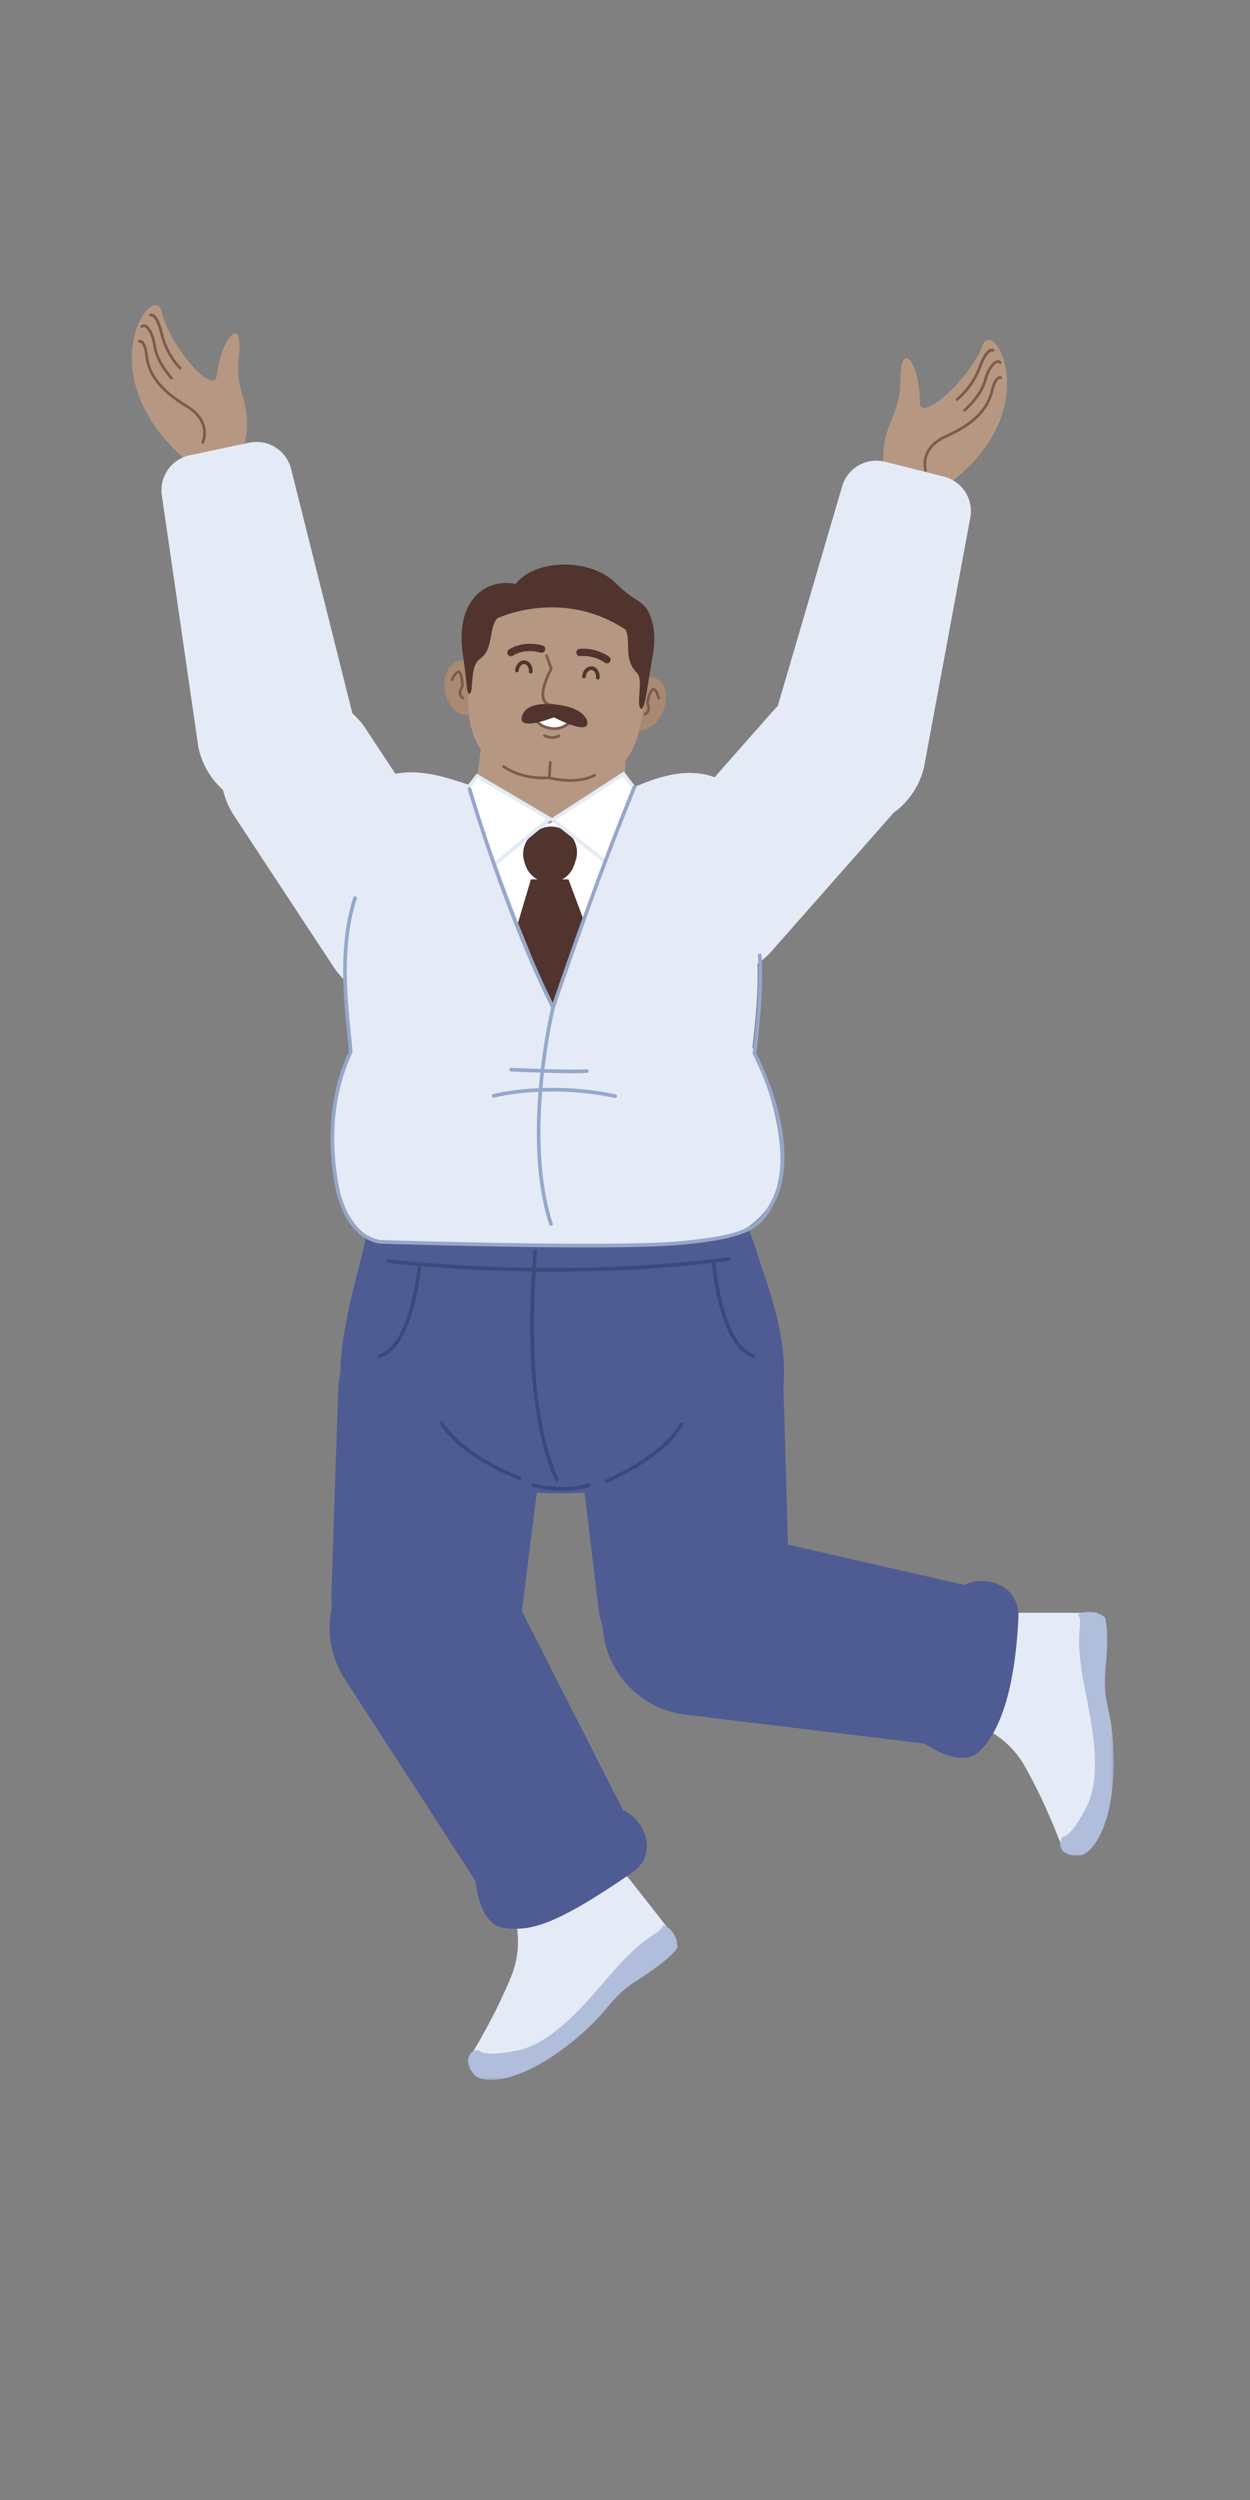 <?xml version="1.0" encoding="UTF-8"?>
<svg width="512px" height="1024px" viewBox="0 0 512 1024" version="1.1" xmlns="http://www.w3.org/2000/svg" xmlns:xlink="http://www.w3.org/1999/xlink">
    <rect x="0" y="0" width="512" height="1024" fill="#808080" stroke="none"/>
    <!-- Generator: Sketch 61.2 (89653) - https://sketch.com -->
    <title>2.人物组件/1.商人/摆手/欢呼</title>
    <desc>Created with Sketch.</desc>
    <defs>
        <polygon id="path-1" points="1.152 0.952 87.076 0.952 87.076 64.5 1.152 64.5"></polygon>
        <polygon id="path-3" points="0.606 0.19 22.657 0.19 22.657 100.14 0.606 100.14"></polygon>
    </defs>
    <g id="2.人物组件/1.商人/摆手/欢呼" stroke="none" stroke-width="1" fill="none" fill-rule="evenodd">
        <path d="M257.972,769.885 L276.938,794.062 C276.938,794.062 267.576,804.295 256.191,810.103 C236.711,820.042 244.544,821.487 224.163,837.565 C206.211,851.728 187.679,850.555 193.389,841.026 C201.263,827.887 206.312,817.098 209.433,809.421 C212.445,802.009 212.961,793.845 211.047,786.076 C208.053,773.937 204.686,754.542 211.424,747.438 C227.304,730.695 257.972,769.885 257.972,769.885" id="Fill-1" fill="#E4EBF7"></path>
        <g id="分组" transform="translate(190.5, 787.454)">
            <mask id="mask-2" fill="white">
                <use xlink:href="#path-1"></use>
            </mask>
            <g id="Clip-4"></g>
            <path d="M5.696,52.406 C5.696,52.406 7.471,55.192 21.278,52.448 C37.361,49.253 52.118,29.597 61.435,19.168 C75.785,3.104 79.546,5.506 81.197,0.952 C87.173,3.674 87.076,10.235 87.076,10.235 C87.076,10.235 84.644,14.644 71.335,23.122 C58.027,31.597 60.503,35.059 45.224,47.759 C23.699,65.651 7.831,66.646 3.856,62.425 C-1.145,57.116 1.574,51.878 5.696,52.406" id="Fill-3" fill="#B0BEDC" mask="url(#mask-2)"></path>
        </g>
        <path d="M171.678,693.246 L171.678,693.246 C150.849,691.5 135.045,673.731 135.739,652.841 L138.493,570.039 C139.311,545.442 160.554,526.541 185.08,528.59 C209.458,530.625 227.238,552.549 224.194,576.822 L213.889,659.027 C211.272,679.907 192.648,695.004 171.678,693.246" id="Fill-5" fill="#4E5C93"></path>
        <path d="M154.296,633.147 C173.53,621.995 198.181,629.28 208.256,649.101 C227.604,687.171 255.137,741.377 255.137,741.377 L255.138,741.378 C263.64,744.983 270.405,759.108 258.781,767.129 C226.523,789.392 216.952,790.959 206.553,789.72 C196.154,788.481 194.853,770.909 194.851,770.903 L194.201,769.551 C194.201,769.551 163.674,722.355 141.22,687.725 C129.173,669.141 135.137,644.258 154.296,633.147" id="Fill-7" fill="#4E5C93"></path>
        <path d="M418.505,660.589 L449.233,660.62 C449.233,660.62 451.493,674.305 449.023,686.845 C444.796,708.301 450.773,703.037 450.817,728.996 C450.856,751.862 438.481,765.707 434.519,755.327 C429.055,741.017 423.692,730.381 419.587,723.182 C415.624,716.233 409.523,710.78 402.232,707.486 C390.839,702.337 373.511,692.998 372.091,683.309 C368.741,660.478 418.505,660.589 418.505,660.589" id="Fill-9" fill="#E4EBF7"></path>
        <g id="分组" transform="translate(433.5, 659.954)">
            <mask id="mask-4" fill="white">
                <use xlink:href="#path-3"></use>
            </mask>
            <g id="Clip-12"></g>
            <path d="M1.838,92.446 C1.838,92.446 5.123,92.773 11.499,80.223 C18.929,65.604 12.596,41.856 10.155,28.086 C6.395,6.877 10.608,5.403 8.048,1.29 C13.881,-1.724 18.98,2.409 18.98,2.409 C18.98,2.409 20.942,7.044 19.38,22.747 C17.819,38.446 22.071,38.638 22.613,58.5 C23.375,86.478 14.351,99.57 8.576,100.086 C1.31,100.735 -1.126,95.362 1.838,92.446" id="Fill-11" fill="#B0BEDC" mask="url(#mask-4)"></path>
        </g>
        <path d="M287.233,693.197 L287.233,693.197 C308.072,691.541 323.952,673.841 323.346,652.948 L320.95,570.134 C320.236,545.534 299.076,526.541 274.542,528.484 C250.154,530.416 232.281,552.262 235.22,576.548 L245.171,658.796 C247.7,679.687 266.257,694.865 287.233,693.197" id="Fill-13" fill="#4E5C93"></path>
        <path d="M247.315,657.361 C251.064,635.446 272.445,621.174 294.12,626.128 C335.752,635.642 395.019,649.202 395.019,649.202 C403.233,644.978 417.84,648.785 417.133,662.891 C415.537,694.721 408.655,710.278 401.043,717.475 C393.433,724.668 379.101,714.416 379.096,714.413 L377.641,714.048 C377.641,714.048 321.843,707.278 280.866,702.35 C258.876,699.706 243.582,679.192 247.315,657.361" id="Fill-15" fill="#4E5C93"></path>
        <path d="M150.297,501.334 C150.297,501.334 150.249,505.882 148.529,512.95 C145.23,526.51 135.732,557.886 140.898,575.67 C146.13,593.68 185.101,611.662 229.353,611.662 C250.988,611.662 312.437,606.508 319.407,577.36 C325.601,551.457 313.497,525.165 309.723,512.034 C307.662,504.859 304.737,500.49 304.737,500.49 C304.737,500.49 162.968,501.334 150.297,501.334" id="Fill-17" fill="#4E5C93"></path>
        <path d="M301.08,500.584 C301.494,500.584 301.83,500.92 301.83,501.334 C301.83,501.714 301.548,502.028 301.182,502.077 L301.08,502.084 L155.418,502.084 C155.004,502.084 154.668,501.748 154.668,501.334 C154.668,500.954 154.95,500.641 155.316,500.591 L155.418,500.584 L301.08,500.584 Z" id="Stroke-19" fill="#3B4A7A" fill-rule="nonzero"></path>
        <path d="M298.342,514.975 C298.753,514.922 299.129,515.212 299.182,515.623 C299.236,516.033 298.946,516.41 298.535,516.463 C258.323,521.685 216.463,521.87 177.985,519.051 L176.036,518.906 C172.19,518.611 168.656,518.304 165.464,517.994 L163.896,517.839 C163.177,517.767 162.504,517.697 161.876,517.63 L158.825,517.287 C158.414,517.236 158.122,516.862 158.173,516.45 C158.224,516.039 158.599,515.747 159.01,515.798 L160.299,515.949 C161.363,516.069 162.615,516.203 164.046,516.347 L165.609,516.501 C169.057,516.836 172.904,517.168 177.116,517.483 L178.094,517.555 C216.48,520.367 258.244,520.183 298.342,514.975 Z" id="Stroke-21" fill="#3B4A7A" fill-rule="nonzero"></path>
        <path d="M105.159,289.305 L105.159,289.305 C90.207,299.095 86.043,319.164 95.867,334.093 L136.64,396.066 C146.433,410.95 166.425,415.098 181.329,405.339 C196.281,395.548 200.444,375.48 190.623,360.55 L149.849,298.578 C140.057,283.693 120.065,279.546 105.159,289.305" id="Fill-23" fill="#E4EBF7"></path>
        <path d="M256.768,285.65 L255.814,324.251 C255.383,341.687 240.395,355.184 223.009,353.79 C205.696,352.403 193.066,336.813 195.301,319.589 L200.32,280.923 L256.768,285.65 Z" id="Fill-25" fill="#B69882"></path>
        <path d="M182.292,282.961 C183.275,289.161 187.616,293.626 191.987,292.933 C196.358,292.24 199.104,286.651 198.12,280.452 C197.136,274.251 192.798,269.787 188.427,270.48 C184.056,271.173 181.31,276.76 182.292,282.961" id="Fill-27" fill="#AA8972"></path>
        <path d="M271.52,291.432 C269.047,297.203 263.744,300.467 259.676,298.724 C255.61,296.981 254.317,290.889 256.79,285.12 C259.264,279.35 264.565,276.086 268.633,277.829 C272.701,279.572 273.992,285.662 271.52,291.432" id="Fill-29" fill="#AA8972"></path>
        <path d="M263.922,285.525 C261.464,313.199 253.449,320.684 226.04,318.953 C202.577,317.471 189.442,309.344 192.126,279.147 C194.275,254.936 211.744,240.657 231.57,242.42 C251.395,244.181 265.848,263.838 263.922,285.525" id="Fill-31" fill="#B69882"></path>
        <path d="M260.85,275.549 C263.814,278.447 260.216,289.061 262.64,290.406 C264.348,290.276 265.245,280.179 267.488,267.659 C268.97,259.383 267.081,252.245 264.621,249.03 C261.834,245.391 258.891,245.613 252.236,238.884 C242.121,228.657 219.509,228.627 211.221,239.198 C199.286,236.724 186.074,245.444 189.665,268.659 C191.318,279.338 191.016,284.39 192.246,284.153 C194.258,283.767 192.122,272.835 196.628,269.843 C202.265,266.099 200.108,256.928 203.756,253.233 C203.756,253.233 230.037,240.587 256.2,257.892 C258.632,262.349 255.131,269.952 260.85,275.549" id="Fill-33" fill="#51342D"></path>
        <path d="M210.782,264.851 C214.026,263.569 217.899,263.236 222.248,264.418 C223.047,264.635 223.519,265.46 223.302,266.259 C223.085,267.059 222.261,267.53 221.461,267.313 C217.77,266.31 214.553,266.586 211.885,267.641 C211.373,267.844 210.929,268.058 210.557,268.27 L210.305,268.42 L210.175,268.506 C209.505,268.994 208.567,268.847 208.079,268.178 C207.591,267.509 207.737,266.57 208.407,266.082 C208.863,265.749 209.663,265.294 210.782,264.851 Z" id="Stroke-35" fill="#51342D" fill-rule="nonzero"></path>
        <path d="M237.436,265.766 C240.749,265.489 243.823,266.12 246.559,267.342 C247.946,267.962 248.954,268.591 249.527,269.039 C250.18,269.549 250.296,270.491 249.786,271.144 C249.309,271.757 248.45,271.897 247.807,271.492 L247.517,271.285 C247.417,271.216 247.283,271.127 247.115,271.022 C246.605,270.703 246.009,270.382 245.336,270.081 C243.034,269.054 240.455,268.524 237.686,268.755 C236.861,268.824 236.135,268.211 236.066,267.385 C235.997,266.56 236.611,265.835 237.436,265.766 Z" id="Stroke-37" fill="#51342D" fill-rule="nonzero"></path>
        <path d="M223.682,268.06 C223.945,267.965 224.233,268.078 224.365,268.314 L224.403,268.397 L226.333,273.727 C226.389,273.881 226.375,274.052 226.294,274.195 L226.153,274.454 C226.038,274.668 225.909,274.915 225.771,275.19 C225.374,275.976 224.978,276.831 224.608,277.724 C224.056,279.056 223.614,280.353 223.322,281.566 L223.203,282.089 C222.338,286.19 223.419,288.429 227.147,288.388 C227.457,288.384 227.712,288.633 227.715,288.944 C227.719,289.254 227.47,289.509 227.159,289.512 C222.351,289.566 221.012,286.346 222.228,281.303 C222.536,280.027 222.996,278.676 223.569,277.294 C223.95,276.374 224.358,275.494 224.766,274.684 L224.972,274.28 L225.188,273.871 L223.345,268.781 C223.25,268.518 223.363,268.23 223.599,268.098 L223.682,268.06 Z" id="Stroke-39" fill="#7C5B4D" fill-rule="nonzero"></path>
        <path d="M214.943,270.5 C216.964,270.678 218.336,272.824 218.123,275.219 C218.086,275.632 217.722,275.937 217.309,275.9 C216.896,275.863 216.592,275.499 216.629,275.086 C216.775,273.444 215.909,272.091 214.811,271.994 C213.71,271.896 212.619,273.076 212.472,274.718 C212.435,275.131 212.071,275.436 211.659,275.399 C211.246,275.362 210.941,274.998 210.978,274.585 C211.185,272.262 212.817,270.435 214.76,270.489 L214.943,270.5 Z" id="Stroke-41" fill="#51342D" fill-rule="nonzero"></path>
        <path d="M242.426,272.941 C244.448,273.12 245.821,275.265 245.608,277.661 C245.571,278.074 245.207,278.378 244.794,278.342 C244.381,278.305 244.077,277.941 244.114,277.528 C244.26,275.885 243.394,274.533 242.293,274.436 C241.194,274.337 240.102,275.518 239.957,277.16 C239.921,277.572 239.557,277.877 239.144,277.841 C238.731,277.804 238.427,277.44 238.463,277.027 C238.668,274.704 240.302,272.875 242.243,272.931 L242.426,272.941 Z" id="Stroke-43" fill="#51342D" fill-rule="nonzero"></path>
        <path d="M222.521,301.046 C222.666,300.771 223.006,300.666 223.281,300.81 L223.455,300.895 C223.628,300.973 223.872,301.071 224.17,301.169 C225.324,301.548 226.511,301.666 227.596,301.375 C227.969,301.275 228.323,301.127 228.657,300.927 C228.924,300.768 229.269,300.855 229.428,301.122 C229.588,301.388 229.501,301.734 229.234,301.893 C228.81,302.147 228.359,302.335 227.887,302.461 C226.559,302.818 225.162,302.679 223.819,302.237 C223.336,302.079 222.971,301.918 222.757,301.806 C222.482,301.661 222.377,301.321 222.521,301.046 Z" id="Stroke-45" fill="#7C5B4D" fill-rule="nonzero"></path>
        <path d="M205.834,313.601 C206.027,313.357 206.38,313.315 206.624,313.507 L206.875,313.69 C207.094,313.844 207.356,314.017 207.66,314.203 C208.535,314.739 209.568,315.276 210.752,315.779 C214.615,317.416 219.113,318.3 224.18,318.037 L224.767,318.002 L224.939,318.017 C231.384,319.594 236.694,319.377 240.832,318.072 C241.547,317.846 242.16,317.606 242.672,317.366 C242.972,317.226 243.167,317.12 243.257,317.064 C243.521,316.901 243.868,316.983 244.031,317.248 C244.194,317.512 244.112,317.858 243.848,318.022 L243.627,318.147 C243.502,318.214 243.343,318.294 243.148,318.385 C242.593,318.645 241.933,318.904 241.171,319.145 C236.971,320.469 231.653,320.721 225.273,319.252 L224.756,319.129 L224.236,319.161 C219.194,319.422 214.686,318.585 210.779,317.007 L210.313,316.814 C209.076,316.29 207.993,315.727 207.072,315.162 C206.748,314.963 206.467,314.778 206.229,314.611 L205.966,314.42 C205.951,314.409 205.939,314.399 205.928,314.391 C205.684,314.198 205.642,313.845 205.834,313.601 Z" id="Stroke-47" fill="#7C5B4D" fill-rule="nonzero"></path>
        <path d="M225.396,311.691 C225.675,311.707 225.896,311.923 225.925,312.193 L225.927,312.284 L225.577,318.613 C225.56,318.923 225.295,319.16 224.985,319.143 C224.706,319.128 224.485,318.911 224.456,318.642 L224.454,318.551 L224.804,312.222 C224.821,311.912 225.086,311.674 225.396,311.691 Z" id="Stroke-49" fill="#7C5B4D" fill-rule="nonzero"></path>
        <path d="M187.002,274.901 C188.81,273.858 189.789,275.936 189.971,281.055 C189.976,281.171 189.943,281.287 189.879,281.384 C188.751,283.097 188.775,284.249 189.423,285.039 C189.556,285.202 189.686,285.313 189.773,285.372 L189.82,285.401 C190.092,285.552 190.19,285.894 190.039,286.166 C189.888,286.437 189.546,286.535 189.274,286.384 C189.077,286.275 188.812,286.069 188.552,285.752 C187.618,284.612 187.551,282.999 188.796,280.99 L188.84,280.92 L188.833,280.734 C188.739,278.605 188.511,277.168 188.184,276.378 L188.128,276.252 C187.905,275.778 187.801,275.738 187.564,275.875 C187.252,276.055 186.861,276.509 186.46,277.14 C186.248,277.472 186.047,277.83 185.865,278.189 L185.636,278.661 C185.509,278.945 185.177,279.072 184.893,278.945 C184.609,278.819 184.482,278.486 184.609,278.202 L184.795,277.812 L184.862,277.678 C185.06,277.29 185.278,276.901 185.511,276.536 C186.002,275.763 186.491,275.195 187.002,274.901 Z" id="Stroke-51" fill="#7C5B4D" fill-rule="nonzero"></path>
        <path d="M267.321,281.831 C268.352,281.528 269.089,282.4 269.734,283.931 C269.909,284.346 270.064,284.787 270.198,285.228 L270.283,285.516 C270.32,285.644 270.347,285.748 270.365,285.822 C270.44,286.123 270.256,286.428 269.954,286.503 C269.653,286.577 269.348,286.393 269.273,286.092 L269.2,285.82 C269.178,285.742 269.152,285.654 269.122,285.556 C268.998,285.15 268.855,284.744 268.697,284.368 C268.275,283.366 267.84,282.851 267.637,282.91 C267.158,283.051 266.487,284.444 265.825,287.289 L265.72,287.749 L265.754,287.832 C266.543,289.824 266.327,291.314 265.421,292.298 L265.304,292.419 C264.951,292.764 264.595,292.961 264.331,293.051 C264.037,293.152 263.718,292.995 263.617,292.701 C263.517,292.407 263.673,292.087 263.967,291.987 C264.085,291.947 264.299,291.828 264.518,291.614 C265.214,290.933 265.386,289.817 264.616,288.023 C264.57,287.916 264.559,287.797 264.584,287.683 L264.739,286.99 C265.494,283.752 266.299,282.13 267.321,281.831 Z" id="Stroke-53" fill="#7C5B4D" fill-rule="nonzero"></path>
        <path d="M217.895,292.161 L235.811,293.33 C235.811,293.33 232.145,298.778 226.664,298.452 C219.494,298.028 217.895,292.161 217.895,292.161" id="Fill-55" fill="#FFFFFF"></path>
        <path d="M235.848,292.768 L217.932,291.6 C217.546,291.575 217.251,291.936 217.352,292.309 C217.415,292.538 217.551,292.915 217.78,293.391 C218.158,294.177 218.665,294.961 219.322,295.694 C221.036,297.606 223.443,298.825 226.631,299.014 C229.252,299.169 231.661,298.134 233.794,296.327 C234.483,295.744 235.093,295.119 235.62,294.494 C235.743,294.348 235.856,294.209 235.958,294.077 L236.21,293.741 C236.239,293.7 236.262,293.667 236.278,293.644 C236.52,293.284 236.281,292.796 235.848,292.768 Z M218.735,292.779 L234.714,293.821 L234.759,293.77 C234.272,294.349 233.705,294.928 233.067,295.469 C231.135,297.105 228.99,298.027 226.697,297.891 C223.814,297.72 221.68,296.64 220.159,294.943 C219.578,294.294 219.128,293.599 218.794,292.904 L218.735,292.779 Z" id="Stroke-57" fill="#7C5B4D" fill-rule="nonzero"></path>
        <path d="M240.501,295.442 C240.501,295.442 239.656,289.473 226.491,288.473 C219.553,287.946 214.755,289.338 213.73,293.699 C212.328,299.679 226.866,293.807 226.866,293.807 C226.866,293.807 241.915,301.785 240.501,295.442" id="Fill-59" fill="#51342D"></path>
        <path d="M95.96,190.023 C95.96,190.023 104.693,180.655 99.598,163.155 C95.657,149.623 98.542,147.454 97.996,139.783 C97.451,132.114 90.77,139.024 88.879,153.243 C88.256,163.66 69.161,141.301 66.224,127.804 C63.373,114.7 37.045,149.899 71.834,184.446 C88.984,201.475 95.96,190.023 95.96,190.023" id="Fill-61" fill="#B69882"></path>
        <path d="M59.151,140.404 C59.804,141.372 60.283,142.927 60.548,145.186 L60.591,145.569 C61.404,153.434 66.639,159.798 76.85,165.961 C78.993,167.254 80.648,168.707 81.857,170.293 C84.384,173.612 84.787,177.144 83.955,180.332 L83.85,180.708 C83.746,181.056 83.647,181.319 83.572,181.486 C83.444,181.769 83.111,181.895 82.828,181.768 C82.545,181.64 82.419,181.307 82.546,181.024 L82.611,180.867 C82.683,180.68 82.774,180.403 82.867,180.048 C83.618,177.168 83.255,173.987 80.962,170.975 C79.842,169.505 78.293,168.146 76.269,166.924 C65.954,160.699 60.505,154.176 59.517,146.084 L59.472,145.685 C59.234,143.385 58.788,141.879 58.218,141.034 C57.983,140.684 57.752,140.487 57.538,140.398 C57.45,140.361 57.378,140.347 57.325,140.346 L57.287,140.346 L57.304,140.342 C57.006,140.427 56.694,140.254 56.609,139.955 C56.523,139.657 56.696,139.345 56.995,139.26 L57.107,139.236 C57.754,139.137 58.509,139.452 59.151,140.404 Z" id="Stroke-63" fill="#7C5B4D" fill-rule="nonzero"></path>
        <path d="M57.716,133.312 C58.822,132.327 60.27,132.901 61.451,134.552 C62.548,136.087 63.415,138.481 63.864,141.374 L63.928,141.812 C63.95,141.969 63.975,142.127 64.003,142.286 C64.429,144.676 65.572,147.257 67.213,149.879 C67.962,151.075 68.764,152.199 69.567,153.218 C69.848,153.574 70.108,153.891 70.341,154.165 L70.628,154.496 C70.837,154.726 70.819,155.082 70.589,155.29 C70.358,155.498 70.002,155.481 69.794,155.25 L69.567,154.991 L69.484,154.894 C69.242,154.61 68.973,154.282 68.683,153.914 C67.857,152.865 67.031,151.709 66.259,150.476 C64.548,147.743 63.35,145.037 62.896,142.483 L62.852,142.224 L62.814,141.966 C62.41,139.044 61.571,136.655 60.535,135.206 C59.69,134.024 58.941,133.727 58.464,134.152 C58.232,134.359 57.876,134.338 57.669,134.106 C57.463,133.874 57.484,133.518 57.716,133.312 Z" id="Stroke-65" fill="#7C5B4D" fill-rule="nonzero"></path>
        <path d="M61.54,128.506 C62.953,128.131 64.532,129.485 65.903,133.548 C66.161,134.315 66.41,135.171 66.648,136.123 L66.766,136.607 C67.481,139.609 68.627,142.379 70.084,144.898 C70.987,146.46 71.955,147.83 72.922,148.995 C73.191,149.321 73.445,149.611 73.679,149.865 L73.85,150.049 C74.015,150.224 74.131,150.339 74.189,150.394 C74.415,150.608 74.425,150.964 74.212,151.189 C73.998,151.415 73.642,151.425 73.416,151.212 L73.224,151.021 C73.169,150.964 73.105,150.898 73.033,150.822 C72.737,150.509 72.408,150.139 72.055,149.713 C71.05,148.501 70.046,147.08 69.11,145.461 C67.701,143.026 66.573,140.363 65.826,137.487 L65.672,136.868 C65.406,135.753 65.127,134.768 64.837,133.908 C64.132,131.82 63.396,130.552 62.689,129.946 C62.337,129.644 62.078,129.562 61.894,129.582 L61.829,129.594 C61.825,129.595 61.832,129.592 61.85,129.583 C61.572,129.722 61.234,129.609 61.095,129.331 C60.957,129.053 61.07,128.715 61.348,128.576 C61.396,128.553 61.46,128.528 61.54,128.506 Z" id="Stroke-67" fill="#7C5B4D" fill-rule="nonzero"></path>
        <path d="M102.051,181.332 L77.7,186.486 C70.173,188.078 65.176,195.24 66.28,202.854 L81.247,306.03 C84.868,323.504 101.967,334.733 119.44,331.112 C136.912,327.491 148.143,310.392 144.52,292.919 L119.223,192.057 C117.315,184.446 109.728,179.708 102.051,181.332" id="Fill-69" fill="#E4EBF7"></path>
        <path d="M362.257,288.213 L362.257,288.213 C375.689,300 377,320.456 365.183,333.863 L316.132,389.513 C304.351,402.878 283.975,404.184 270.584,392.433 C257.152,380.646 255.839,360.192 267.656,346.785 L316.709,291.135 C328.489,277.77 348.865,276.464 362.257,288.213" id="Fill-71" fill="#E4EBF7"></path>
        <path d="M365.242,199.813 C365.242,199.813 357.714,189.451 364.903,172.702 C370.462,159.751 367.864,157.246 369.339,149.699 C370.813,142.153 376.603,149.825 376.749,164.168 C376.099,174.584 397.774,154.717 402.334,141.677 C406.759,129.019 428.605,167.162 389.868,197.215 C370.774,212.029 365.242,199.813 365.242,199.813" id="Fill-73" fill="#B69882"></path>
        <path d="M406.927,156.45 C407.856,154.533 408.961,153.899 409.931,154.12 L410.051,154.154 C410.069,154.16 410.084,154.166 410.098,154.172 C410.385,154.293 410.518,154.623 410.397,154.909 C410.276,155.195 409.946,155.329 409.66,155.208 L409.68,155.216 C409.569,155.191 409.405,155.211 409.186,155.337 C408.787,155.566 408.36,156.072 407.939,156.941 C407.577,157.687 407.243,158.658 406.946,159.875 L406.858,160.247 C404.999,168.36 398.774,174.281 387.6,179.283 C384.54,180.653 382.407,182.404 381.067,184.444 C379.431,186.931 379.101,189.56 379.513,191.887 C379.54,192.041 379.567,192.171 379.591,192.276 L379.653,192.513 C379.745,192.81 379.58,193.125 379.283,193.218 C378.986,193.31 378.671,193.144 378.579,192.847 L378.527,192.663 C378.49,192.515 378.447,192.321 378.405,192.083 C377.947,189.496 378.313,186.583 380.127,183.826 C381.526,181.698 383.692,179.876 386.722,178.448 L388.195,177.774 C398.238,173.09 403.86,167.639 405.671,160.373 L405.761,159.996 C406.098,158.526 406.489,157.354 406.927,156.45 Z" id="Stroke-75" fill="#7C5B4D" fill-rule="nonzero"></path>
        <path d="M406.25,148.957 C407.623,147.461 409.13,147.068 410.108,148.181 C410.313,148.414 410.29,148.769 410.057,148.975 C409.823,149.18 409.468,149.157 409.263,148.923 C408.841,148.444 408.061,148.647 407.078,149.718 C405.931,150.967 404.857,153.085 404.103,155.746 L403.992,156.15 C403.334,158.631 401.887,161.19 399.889,163.735 C398.919,164.972 397.88,166.125 396.841,167.165 C396.568,167.438 396.31,167.689 396.07,167.915 L395.835,168.134 C395.651,168.304 395.519,168.422 395.446,168.485 C395.211,168.688 394.856,168.662 394.653,168.427 C394.45,168.192 394.475,167.837 394.71,167.634 L395.072,167.308 C395.365,167.037 395.693,166.723 396.045,166.37 C397.054,165.36 398.063,164.239 399.004,163.041 C400.915,160.605 402.292,158.172 402.905,155.861 C403.706,152.847 404.91,150.417 406.25,148.957 Z" id="Stroke-77" fill="#7C5B4D" fill-rule="nonzero"></path>
        <path d="M400.722,150.349 C402.982,144.271 405.099,142.324 406.833,142.921 C406.938,142.958 407.02,142.999 407.078,143.038 C407.337,143.209 407.408,143.558 407.237,143.817 C407.085,144.047 406.792,144.129 406.547,144.024 L406.466,143.985 C406.202,143.894 405.788,143.992 405.176,144.555 C404.216,145.438 403.166,147.187 402.065,149.987 L401.777,150.741 C400.818,153.32 399.551,155.688 398.05,157.843 C396.808,159.626 395.478,161.165 394.146,162.458 C393.678,162.911 393.243,163.302 392.851,163.63 L392.636,163.808 C392.507,163.912 392.409,163.988 392.345,164.036 C392.095,164.22 391.743,164.167 391.558,163.917 C391.374,163.667 391.427,163.315 391.677,163.13 L391.932,162.931 C391.99,162.883 392.056,162.829 392.129,162.768 C392.5,162.457 392.915,162.084 393.362,161.65 C394.644,160.406 395.928,158.921 397.127,157.2 C398.575,155.12 399.798,152.835 400.722,150.349 Z" id="Stroke-79" fill="#7C5B4D" fill-rule="nonzero"></path>
        <path d="M362.54,189.128 L386.669,195.236 C394.128,197.125 398.837,204.478 397.434,212.042 L378.417,314.549 C374.111,331.867 356.582,342.413 339.266,338.107 C321.948,333.802 311.402,316.273 315.708,298.957 L344.957,199.169 C347.165,191.638 354.933,187.202 362.54,189.128" id="Fill-81" fill="#E4EBF7"></path>
        <path d="M314.086,343.537 C300.01,307.925 275.936,315.527 260.056,322.267 C254.767,324.511 237.301,337.661 226.24,337.343 C209.897,336.871 198.805,323.557 192.86,321.703 C177.11,316.795 154.303,306.658 131.635,340.159 C131.635,340.159 131.89,352.489 140.366,388.169 C140.366,388.169 142.097,416.641 143.629,430.888 C143.629,430.888 126.004,473.054 144.025,499.52 C149.035,506.881 153.266,508.577 165.424,509.095 C191.35,510.196 257.167,510.413 278.611,509.657 C322.534,508.108 329.291,479.53 308.174,428.849 C308.174,428.849 311.552,403.693 309.863,389.995 C314.366,355.081 314.086,343.537 314.086,343.537" id="Fill-83" fill="#E4EBF7"></path>
        <path d="M194.63,330.262 C194.63,330.262 215.965,388.592 226.523,413.51 C248.483,351.848 257.651,322.072 258.487,321.953 L220.9,339.269 L194.63,330.262 Z" id="Fill-85" fill="#FFFFFF"></path>
        <path d="M218.503,341.375 L219.522,340.619 C223.179,337.905 228.172,337.868 231.87,340.527 L231.984,340.61 C235.681,343.268 237.235,348.012 235.83,352.343 L235.216,354.233 C233.821,358.523 229.836,361.437 225.324,361.464 L225.175,361.466 C220.549,361.494 216.454,358.482 215.1,354.059 L214.729,352.842 C213.435,348.606 214.945,344.013 218.503,341.375" id="Fill-87" fill="#51342D"></path>
        <polygon id="Fill-89" fill="#51342D" points="212.163 378.034 217.448 360.185 232.842 360.185 239.193 377.189 226.523 413.51"></polygon>
        <polygon id="Fill-91" fill="#FFFFFF" points="226.366 335.781 248.608 353.52 259.491 322.347 255.361 317.009"></polygon>
        <path d="M260.333,322.21 L255.533,316.004 L225.084,335.718 L248.968,354.766 L260.333,322.21 Z M255.19,318.012 L258.648,322.483 L248.248,352.274 L227.648,335.844 L255.19,318.012 Z" id="Stroke-93" fill="#E4EBF7" fill-rule="nonzero"></path>
        <polygon id="Fill-95" fill="#FFFFFF" points="225.099 335.359 202.193 354.364 191.312 323.191 195.441 317.854"></polygon>
        <path d="M226.399,335.255 L195.253,316.872 L190.469,323.054 L201.84,355.631 L226.399,335.255 Z M195.629,318.836 L223.799,335.463 L202.544,353.097 L192.153,323.328 L195.629,318.836 Z" id="Stroke-97" fill="#E4EBF7" fill-rule="nonzero"></path>
        <path d="M259.221,322.058 C259.381,321.676 259.82,321.495 260.202,321.655 C260.584,321.815 260.765,322.254 260.605,322.636 L259.8,324.57 C257.772,329.472 255.616,334.866 253.349,340.7 L252.894,341.873 C251.697,344.963 250.474,348.163 249.227,351.463 L248.602,353.121 C243.987,365.381 239.25,378.463 234.622,391.596 L232.258,398.339 C231.438,400.686 230.657,402.938 229.917,405.079 L227.233,412.906 C227.02,413.537 226.15,413.597 225.852,413 C222.353,406.003 218.866,398.347 215.406,390.138 C209.254,375.537 203.476,359.898 198.24,344.259 L197.518,342.091 C196.094,337.798 194.8,333.765 193.645,330.061 L192.885,327.605 L191.852,324.193 L191.618,323.401 C191.502,323.004 191.73,322.587 192.128,322.472 C192.526,322.356 192.942,322.584 193.058,322.982 L193.755,325.314 C193.974,326.039 194.213,326.822 194.472,327.663 L195.368,330.546 C196.641,334.608 198.078,339.049 199.663,343.783 C204.888,359.389 210.653,374.994 216.789,389.555 C219.805,396.714 222.842,403.448 225.888,409.686 L226.393,410.716 L228.185,405.5 C229.329,402.184 230.578,398.589 231.916,394.773 L232.283,393.727 C237.206,379.704 242.271,365.682 247.198,352.593 L248.446,349.289 C249.273,347.109 250.089,344.975 250.894,342.888 L251.495,341.331 C254.239,334.248 256.823,327.794 259.221,322.058 Z" id="Stroke-99" fill="#96A7CA" fill-rule="nonzero"></path>
        <path d="M208.731,446.856 C221.68,444.954 236.552,444.982 252.142,448.233 C252.547,448.318 252.807,448.715 252.723,449.121 C252.638,449.526 252.241,449.786 251.836,449.702 C236.434,446.49 221.735,446.462 208.949,448.34 C207.319,448.58 205.853,448.834 204.566,449.09 L204.092,449.186 C203.701,449.267 203.352,449.343 203.044,449.412 L202.397,449.566 C201.996,449.67 201.587,449.428 201.483,449.027 C201.38,448.626 201.621,448.217 202.022,448.114 L202.481,448.003 L202.957,447.895 C203.211,447.839 203.489,447.779 203.789,447.717 C205.214,447.424 206.868,447.13 208.731,446.856 Z" id="Stroke-101" fill="#96A7CA" fill-rule="nonzero"></path>
        <path d="M209.38,437.391 L212.056,437.504 C213.84,437.576 215.731,437.649 217.673,437.717 L220.961,437.829 C222.103,437.865 223.224,437.899 224.317,437.929 L227.843,438.019 C233.971,438.155 238.338,438.148 240.242,437.957 C240.654,437.916 241.022,438.216 241.063,438.628 C241.104,439.041 240.804,439.408 240.392,439.45 L239.891,439.492 C237.419,439.671 232.339,439.642 225.361,439.458 L223.171,439.397 C222.058,439.365 220.92,439.329 219.761,439.29 L215.694,439.147 C215.06,439.123 214.432,439.099 213.815,439.075 L209.313,438.89 C208.899,438.872 208.579,438.521 208.597,438.107 C208.615,437.694 208.966,437.373 209.38,437.391 Z" id="Stroke-103" fill="#96A7CA" fill-rule="nonzero"></path>
        <path d="M144.722,367.66 C144.853,367.267 145.278,367.055 145.671,367.186 C146.064,367.317 146.276,367.741 146.145,368.134 C144.326,373.591 143.158,379.65 142.558,386.277 C141.712,395.63 141.979,404.894 143.067,416.782 L143.444,420.696 L143.93,425.534 C144.163,427.898 144.301,429.498 144.378,430.845 C144.385,430.97 144.361,431.095 144.307,431.209 C143.296,433.346 142.394,435.539 141.597,437.782 C136.311,452.668 135.876,468.536 138.311,483.192 C138.578,484.8 138.862,486.259 139.148,487.551 L139.255,488.028 C139.322,488.323 139.387,488.595 139.447,488.844 L139.676,489.736 C141.423,495.676 143.881,500.058 146.858,503.1 C148.948,505.236 151.176,506.595 153.405,507.336 C154.576,507.725 155.542,507.887 156.213,507.918 L157.109,507.94 L164.439,508.16 L172.132,508.373 C176.104,508.479 180.254,508.583 184.536,508.683 L189.291,508.791 C198.771,508.999 208.07,509.166 216.966,509.279 L223.982,509.358 C250.067,509.61 269.356,509.322 279.098,508.347 L280.612,508.193 C304.962,505.667 310.518,502.725 315.991,491.791 L316.075,491.656 C316.188,491.465 316.353,491.161 316.556,490.742 C316.999,489.828 317.444,488.722 317.861,487.42 C319.514,482.258 320.237,475.737 319.493,467.82 C318.501,457.256 314.965,445.231 308.344,431.713 C308.279,431.581 308.255,431.433 308.274,431.287 L308.497,429.528 C310.41,414.114 310.892,402.095 310.552,393.637 L310.503,392.568 L310.443,391.581 C310.435,391.483 310.43,391.413 310.426,391.37 C310.39,390.958 310.695,390.594 311.107,390.557 C311.52,390.521 311.884,390.826 311.92,391.239 L311.955,391.713 L312.001,392.489 C312.011,392.679 312.021,392.881 312.03,393.095 L312.069,394.062 C312.376,402.572 311.873,414.508 309.985,429.71 L309.79,431.256 L310.106,431.906 C316.401,444.953 319.85,456.645 320.92,467.006 L320.987,467.679 C321.749,475.799 321.004,482.524 319.289,487.878 C318.851,489.247 318.379,490.42 317.906,491.397 L317.664,491.879 C317.491,492.211 317.358,492.439 317.291,492.536 L316.941,493.224 C311.28,504.175 304.954,507.22 280.024,509.761 L278.586,509.904 C268.579,510.834 249.537,511.105 223.971,510.858 L221.364,510.831 C211.142,510.721 200.324,510.534 189.258,510.29 L184.501,510.182 C177.838,510.027 171.492,509.861 165.642,509.695 L156.569,509.422 L156.551,509.422 C156.289,509.427 155.901,509.407 155.406,509.341 C154.646,509.24 153.815,509.053 152.932,508.76 C150.481,507.945 148.047,506.46 145.786,504.15 C142.735,501.032 140.224,496.631 138.419,490.763 L138.219,490.092 L138.111,489.684 C138.034,489.383 137.95,489.04 137.861,488.657 L137.792,488.362 C137.464,486.927 137.137,485.277 136.831,483.438 C134.358,468.552 134.799,452.441 140.184,437.28 C140.881,435.317 141.657,433.392 142.515,431.507 L142.869,430.744 L142.831,430.157 C142.781,429.438 142.715,428.631 142.627,427.672 L141.762,418.933 L141.572,416.913 C140.478,404.944 140.208,395.603 141.065,386.142 C141.674,379.406 142.864,373.235 144.722,367.66 Z" id="Stroke-105" fill="#96A7CA" fill-rule="nonzero"></path>
        <path d="M240.913,607.615 C241.309,607.493 241.728,607.715 241.85,608.111 C241.972,608.507 241.75,608.926 241.354,609.048 C240.615,609.275 239.861,609.476 239.094,609.652 C233.426,610.947 227.394,610.816 221.671,609.821 C220.712,609.654 219.844,609.475 219.082,609.296 L218.534,609.162 L218.121,609.053 C217.723,608.939 217.492,608.524 217.606,608.125 C217.72,607.727 218.135,607.496 218.533,607.61 L218.811,607.685 C218.931,607.716 219.076,607.752 219.247,607.793 L219.426,607.836 C220.16,608.009 220.999,608.181 221.928,608.343 C227.472,609.307 233.314,609.433 238.76,608.189 C239.492,608.022 240.21,607.831 240.913,607.615 Z" id="Stroke-107" fill="#3B4A7A" fill-rule="nonzero"></path>
        <path d="M180.473,582.36 C180.821,582.135 181.285,582.235 181.51,582.582 C184.582,587.33 189.37,591.724 195.409,595.72 C199.307,598.3 203.489,600.56 207.671,602.48 C209.135,603.153 210.493,603.734 211.712,604.223 L212.638,604.587 L213.23,604.809 C213.62,604.949 213.823,605.378 213.684,605.768 C213.544,606.158 213.115,606.361 212.725,606.221 L212.308,606.067 C211.974,605.941 211.588,605.79 211.153,605.615 C209.913,605.117 208.532,604.526 207.045,603.844 C202.797,601.893 198.55,599.598 194.581,596.971 C188.384,592.87 183.451,588.343 180.251,583.397 C180.026,583.049 180.125,582.585 180.473,582.36 Z" id="Stroke-109" fill="#3B4A7A" fill-rule="nonzero"></path>
        <path d="M278.486,582.91 C278.686,582.547 279.142,582.415 279.505,582.615 C279.868,582.815 280,583.271 279.8,583.634 C276.989,588.737 271.987,593.584 265.421,598.118 C261.772,600.638 257.867,602.904 253.961,604.882 C252.79,605.476 251.69,606.007 250.681,606.472 L249.893,606.831 L248.74,607.335 C248.358,607.493 247.919,607.312 247.76,606.929 C247.602,606.546 247.783,606.108 248.166,605.949 L248.527,605.795 C248.826,605.666 249.173,605.512 249.565,605.334 C250.686,604.825 251.937,604.227 253.284,603.544 C257.132,601.594 260.981,599.362 264.569,596.884 C270.961,592.47 275.807,587.773 278.486,582.91 Z" id="Stroke-111" fill="#3B4A7A" fill-rule="nonzero"></path>
        <path d="M292.314,516.921 C292.727,516.887 293.09,517.193 293.124,517.606 L293.207,518.464 C293.231,518.698 293.258,518.95 293.289,519.222 C293.435,520.515 293.624,521.956 293.861,523.509 C294.537,527.944 295.458,532.378 296.659,536.511 C299.577,546.554 303.651,553.142 308.919,554.678 C309.316,554.794 309.545,555.21 309.429,555.608 C309.313,556.006 308.896,556.234 308.499,556.118 C302.573,554.39 298.27,547.432 295.218,536.929 C293.997,532.727 293.063,528.231 292.378,523.735 C292.173,522.387 292.002,521.121 291.865,519.961 L291.715,518.619 L291.629,517.731 C291.595,517.318 291.901,516.955 292.314,516.921 Z" id="Stroke-113" fill="#3B4A7A" fill-rule="nonzero"></path>
        <path d="M171.932,516.921 C172.345,516.955 172.652,517.318 172.617,517.731 L172.577,518.169 C172.542,518.522 172.5,518.93 172.448,519.39 C172.3,520.702 172.108,522.162 171.868,523.735 C171.183,528.231 170.249,532.727 169.028,536.929 C165.977,547.432 161.674,554.39 155.749,556.118 C155.352,556.234 154.935,556.006 154.819,555.608 C154.703,555.21 154.932,554.794 155.329,554.678 C160.596,553.142 164.67,546.554 167.588,536.511 C168.789,532.378 169.709,527.944 170.385,523.509 L170.577,522.206 C170.727,521.145 170.853,520.145 170.957,519.222 L171.063,518.238 L171.122,517.606 C171.154,517.228 171.461,516.939 171.83,516.919 L171.932,516.921 Z" id="Stroke-115" fill="#3B4A7A" fill-rule="nonzero"></path>
        <path d="M219.282,511.851 C219.695,511.884 220.002,512.246 219.968,512.659 C217.181,546.664 219.031,572.589 223.806,591.372 C224.924,595.767 226.119,599.397 227.312,602.307 C227.728,603.32 228.112,604.17 228.456,604.862 L228.763,605.458 C228.809,605.543 228.846,605.608 228.872,605.653 C229.083,606.01 228.965,606.47 228.608,606.68 C228.252,606.891 227.792,606.773 227.581,606.416 L227.395,606.081 C227.317,605.934 227.222,605.75 227.113,605.53 C226.798,604.896 226.453,604.141 226.084,603.261 L225.924,602.876 C224.704,599.901 223.487,596.204 222.353,591.741 C217.535,572.791 215.673,546.701 218.473,512.537 C218.504,512.158 218.811,511.869 219.18,511.849 L219.282,511.851 Z" id="Stroke-117" fill="#3B4A7A" fill-rule="nonzero"></path>
        <path d="M226.699,411.937 C227.102,412.034 227.349,412.439 227.252,412.842 L227.002,413.929 L226.825,414.73 C226.673,415.428 226.509,416.2 226.338,417.042 C225.65,420.411 224.961,424.202 224.319,428.329 C221.922,443.731 220.803,459.389 221.669,473.987 C222.266,484.05 223.802,493.17 226.392,501.124 C226.52,501.518 226.305,501.941 225.911,502.069 C225.517,502.198 225.094,501.982 224.965,501.588 C222.333,493.502 220.776,484.258 220.172,474.076 C219.298,459.357 220.425,443.598 222.837,428.098 C223.483,423.947 224.175,420.133 224.868,416.741 L225.17,415.291 C225.267,414.833 225.361,414.401 225.45,413.996 L225.794,412.489 C225.892,412.087 226.297,411.839 226.699,411.937 Z" id="Stroke-119" fill="#96A7CA" fill-rule="nonzero"></path>
    </g>
</svg>